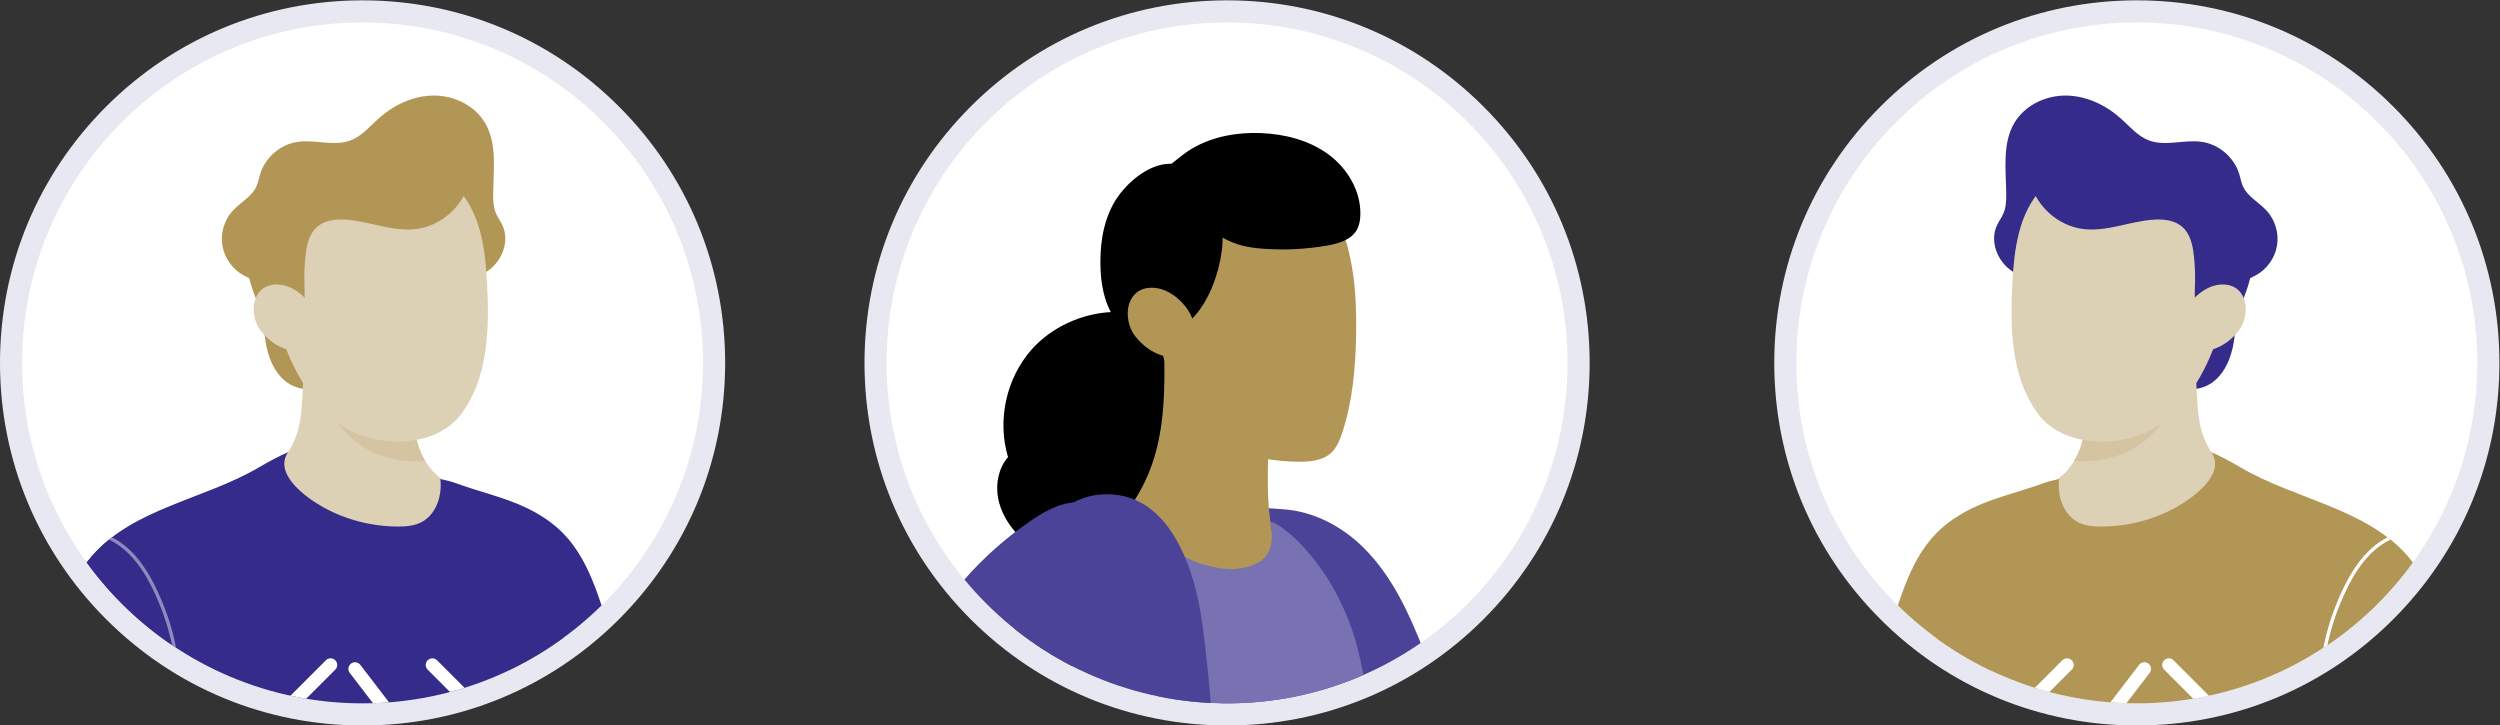 <svg version="1.1" viewBox="0 0 1506.5 437.08" xmlns="http://www.w3.org/2000/svg">
 <rect x="0" y="0" width="1506.5" height="437.08" fill="#333333" stroke="none"/>
 <defs>
  <clipPath id="clipPath5254">
   <path d="M 0,995.058 H 2363.263 V 0 H 0 Z"/>
  </clipPath>
  <clipPath id="clipPath5270">
   <path d="m20 497.53c0-85.001 68.907-153.91 153.91-153.91 85 0 153.91 68.907 153.91 153.91 0 85-68.908 153.91-153.91 153.91-85.001 0-153.91-68.908-153.91-153.91"/>
  </clipPath>
  <clipPath id="clipPath5354">
   <path d="M 0,995.058 H 2363.263 V 0 H 0 Z"/>
  </clipPath>
  <clipPath id="clipPath5370">
   <path d="m822.09 497.53c0-85.001 68.907-153.91 153.91-153.91s153.91 68.907 153.91 153.91c0 85-68.906 153.91-153.91 153.91s-153.91-68.908-153.91-153.91"/>
  </clipPath>
  <clipPath id="clipPath5454">
   <path d="M 0,995.058 H 2363.263 V 0 H 0 Z"/>
  </clipPath>
  <clipPath id="clipPath5470">
   <path d="m410.81 497.53c0-85.001 68.907-153.91 153.91-153.91 85 0 153.91 68.907 153.91 153.91 0 85-68.908 153.91-153.91 153.91s-153.91-68.908-153.91-153.91"/>
  </clipPath>
  <clipPath id="clipPath5502">
   <path d="m540.51 512.68h43.187v-72.355h-43.187z"/>
  </clipPath>
 </defs>
 <g transform="matrix(1.333 0 0 -1.333 -13.336 881.9)" clip-path="url(#clipPath5254)">
  <g transform="translate(173.91,338.62)">
   <path d="m0 0c-87.622 0-158.91 71.286-158.91 158.91s71.286 158.91 158.91 158.91 158.91-71.286 158.91-158.91-71.286-158.91-158.91-158.91" fill="#fff"/>
  </g>
  <g transform="translate(173.91,661.44)">
   <path d="m0 0c-43.781 0-84.942-17.05-115.9-48.008s-48.008-72.119-48.008-115.9 17.05-84.943 48.008-115.9 72.119-48.007 115.9-48.007 84.942 17.049 115.9 48.007 48.008 72.12 48.008 115.9-17.05 84.942-48.008 115.9-72.119 48.008-115.9 48.008m0-10c85.001 0 153.91-68.907 153.91-153.91s-68.907-153.91-153.91-153.91-153.91 68.907-153.91 153.91 68.907 153.91 153.91 153.91" fill="#e8e8f2"/>
  </g>
 </g>
 <g transform="matrix(1.333 0 0 -1.333 -13.336 881.9)" clip-path="url(#clipPath5270)">
  <g transform="translate(237.02,559.98)">
   <path d="m0 0c-0.866 1.785-2.072 3.397-2.84 5.228-1.108 2.639-1.241 5.577-1.225 8.44 0.064 11.038 1.929 22.935-3.704 32.427-4.68 7.885-14.047 12.371-23.216 12.318-9.17-0.053-18.01-4.226-24.845-10.338-4.026-3.6-7.628-7.986-12.671-9.917-7.58-2.903-16.145 0.539-24.166-0.701-7.698-1.191-14.474-7.07-16.738-14.522-0.564-1.858-0.872-3.803-1.675-5.571-2.146-4.722-7.286-7.222-10.774-11.061-3.822-4.207-5.573-10.212-4.611-15.815 0.962-5.601 4.616-10.678 9.622-13.369 2.194-1.179 4.716-1.994 6.278-3.933 1.348-1.674 1.741-3.907 1.987-6.041 0.774-6.703 0.561-13.505 1.643-20.165 1.082-6.658 3.68-13.411 8.914-17.668 5.233-4.256 13.538-5.175 18.59-0.705 4.528 4.008 5.228 10.808 4.652 16.827-0.549 5.751-1.976 11.417-4.216 16.741-3.286 7.813-8.35 15.039-9.689 23.409-2.129 13.314 6.961 27.415 19.888 31.247 12.928 3.831 28.063-2.848 34.204-14.852 4.335-8.472 6.578-25.74 19.243-25.708 11.449 0.028 20.346 13.43 15.349 23.729" fill="#b29656"/>
  </g>
  <g transform="translate(132.2,450.17)">
   <path d="m0 0c1.344-3.317 5.184-23.71 8.281-25.503 18.417-10.653 37.568-20.011 57.774-13.545 6.804 2.177 22.528 13.545 13.256 32.758-5.882 3.338-10.008 9.254-12.203 15.651s-2.612 13.274-2.392 20.033c0.094 2.89 0.296 5.834-0.429 8.633-1.186 4.585-4.729 8.222-8.656 10.87-7.59 5.121-17.127 7.273-26.181 5.91-5.18-0.781-12.56-3.599-13.689-9.408-2-10.282-0.39-20.385-3.89-30.562-2.093-6.085-5.832-12.08-11.871-14.837" fill="#dcd0b5"/>
  </g>
  <g transform="translate(216.67,576.42)">
   <path d="m0 0c10.799-11.17 12.786-27.982 13.554-43.5 1-20.181 0.429-41.979-11.539-58.261-13.031-17.725-45.22-15.693-59.564-1.428-3.848 3.826-7.326 8.024-10.37 12.516-9.708 14.327-14.836 31.515-15.824 48.794-0.751 13.143 1.02 26.939 8.293 37.911 3.891 5.872 9.549 10.677 16.038 13.443 6.597 2.811 12.429 1.99 19.314 2.102 14.68 0.24 29.112-0.215 40.098-11.577" fill="#dcd0b5"/>
  </g>
  <g transform="translate(217.68,569.9)">
   <path d="m0 0c-4.456-6.183-11.371-10.622-18.908-11.748-10.962-1.638-21.766 3.534-32.832 4.168-4.484 0.257-9.332-0.379-12.68-3.372-3.544-3.17-4.618-8.228-5.134-12.954-0.454-4.162-0.628-8.354-0.521-12.538 0.112-4.368 0.51-8.875-0.969-12.986-1.478-4.111-5.528-7.71-9.836-6.985-3.277 0.552-5.686 3.341-7.462 6.149-4.175 6.6-6.473 14.226-7.921 21.901-0.725 3.844-1.25 7.772-0.827 11.66 0.89 8.182 5.879 15.368 11.636 21.248 4.196 4.286 8.95 8.136 14.443 10.544 6.242 2.738 13.162 3.509 19.606 5.732 7.122 2.458 13.504 6.631 20.245 9.996 6.741 3.366 14.238 5.978 21.701 4.944 18.464-2.561 18.349-23.423 9.459-35.759" fill="#b29656"/>
  </g>
  <g transform="translate(137.6,532.76)">
   <path d="m0 0c-3.186 0.573-6.725 0.134-9.19-1.965-5.361-4.564-4.424-13.809-0.438-18.836 4.57-5.761 10.761-9.236 18.119-9.314 1.281-0.014 2.604 0.043 3.763 0.587 5.468 2.563 4.455 12.507 2.495 17.087-2.478 5.793-8.526 11.321-14.749 12.441" fill="#dcd0b5"/>
  </g>
  <g transform="translate(198.37,462.76)">
   <path d="m0 0c-12.342-2.351-26.399 0.589-35.769 7.512 1.731-2.09 3.563-4.096 5.487-6.009 7.995-7.951 21.533-12.096 34.209-11.143-1.225 2.023-2.228 4.188-2.992 6.414-0.364 1.062-0.663 2.141-0.935 3.226" fill="#d4c4a1"/>
  </g>
  <g transform="translate(56.777,209)">
   <path d="m0 0c3.992-43.824 38.306-84.084 29.271-127.15-0.769-3.663-2.34-7.79-5.916-8.898-4.871-1.509-9.087 3.548-11.637 7.964-24.241 41.958-42.9 87.737-49.266 135.78-6.365 48.038 0.154 98.535 23.505 141 3.447 6.269 7.485 12.587 13.649 16.219 6.164 3.633 14.994 3.678 19.712-1.702 4.283-4.885 3.877-12.173 3.225-18.637-4.778-47.359-26.677-97.026-22.543-144.56" fill="#b29656"/>
  </g>
  <g transform="translate(282.11,317.19)">
   <path d="m0 0c1.714-23.531-0.523-47.248 1.754-70.73 5.532-57.027 36.968-108.05 51.872-163.37 0.321-1.192 0.63-2.486 0.172-3.632-0.489-1.22-1.715-1.953-2.861-2.596l-15.231-8.556c-1.457-0.818-3.095-1.664-4.719-1.273-1.538 0.37-2.594 1.74-3.521 3.022-20.537 28.38-41.27 57.112-54.484 89.556-23.875 58.621-21.326 124.24-17.238 187.4 0.921 14.22 11.37 43.956 28.243 24.482 11.685-13.487 14.774-37.294 16.013-54.305" fill="#b29656"/>
  </g>
  <g transform="translate(211.56,-229.14)">
   <path d="m0 0c21.188 1.614 42.376 3.229 63.565 4.844-18.477 106.05-24.199 214.32-17.006 321.74 2.001 29.888 4.835 60.951-5.956 88.895-10.791 27.943-40.162 51.372-69.279 44.335-12.247-2.96-22.824-10.829-31.376-20.081-11.488-12.429-20.055-28.134-21.413-45.005-2.284-28.385 23.18-50.283 32.777-75.793 12.532-33.31 19.355-68.432 23.853-103.64 9.155-71.651 8.496-144.63 24.835-215.29"/>
  </g>
  <g transform="translate(169.4,70.674)">
   <path d="m0 0c10.518 45.068 20.43 91.396 21.66 138.09 0.018 0.656-0.383 1.25-0.996 1.48-9.017 3.385-18.801 6.88-28.802 9.42-0.502-0.396-1.001-0.797-1.493-1.207 10.136-2.498 20.193-6.063 29.754-9.652-1.206-45.761-10.632-90.567-21.034-135.27 0.303-0.953 0.616-1.902 0.911-2.857" fill="#fff"/>
  </g>
  <g transform="translate(65.072,-98.292)">
   <path d="m0 0c-1.837-23.104-3.675-46.219-4.41-69.385-0.781-24.565-0.32-49.17 1.38-73.688 0.227-3.282 0.619-6.88 2.993-9.158 1.793-1.721 4.359-2.318 6.801-2.777 14.418-2.713 29.278-3.059 43.807-1.023 4.989 0.699 10.452 1.995 13.325 6.134 2.003 2.885 2.316 6.581 2.539 10.086 4.044 63.648 8.025 130.74 17.92 193.74 10.94 69.656 30.734 133.35 37.206 203.56 1.179 12.79 1.455 26.43-4.886 37.6-7.309 12.874-22.477 19.938-37.274 20.41-17.881 0.569-35.329-8.425-46.514-22.158-13.366-16.411-19.978-23.095-21.574-43.171-4.011-50.445-0.45-113.55-4.461-164-2.284-28.727-4.568-57.452-6.852-86.179"/>
  </g>
  <g transform="translate(288.4,368.67)">
   <path d="m0 0c-6.689 17.971-10.398 38.085-23.794 51.806-4.789 4.904-10.587 8.68-16.758 11.614-10.107 4.804-21.187 7.17-31.62 11.031-2.304 0.853-4.713 1.41-7.149 1.901 0.813-7.186-1.598-14.957-7.349-18.786-3.412-2.271-7.715-2.689-11.814-2.681-11.788 0.023-23.586 3.027-33.885 8.781-6.95 3.884-22.655 14.715-15.798 24.868-4.209-1.881-9.168-4.53-13.154-6.875-24.74-14.55-56.532-18.402-75.429-40.005-6.344-7.252-10.696-16.008-14.561-24.832-14.785-33.763-23.439-70.201-25.412-107.01 23.318-1.792 36.644-2.997 59.763-6.529-2.586-33.426-9.091-99.053-11.677-132.48 23.831 1.681 44.529 9.973 82.141 10.919 40.414 1.015 104.97-12.948 125.87-10.666-5.591 38.479-18.037 126.67-15.729 165.49 16.971 3.598 31.8-2.711 47.411 3.939 4.253 1.813-4.34 41.477-11.054 59.513" fill="#342b8a"/>
  </g>
  <g transform="translate(68.956,272.59)">
   <path d="m0 0c-5.268-24.41-9.007-48.784-6.929-72.685 1.017-11.162 13.533-50.752 23.512-76.058 8.302-22.414 14.457-44.776 9.616-67.849-0.87-4.146-2.649-8.817-6.696-10.07-5.512-1.708-10.284 4.016-13.17 9.013-27.435 47.488-48.553 99.299-55.758 153.67-3.037 22.919-3.47 46.334-0.989 69.353 18.78-1.485 32.17-2.773 50.414-5.372" fill="#b29656"/>
  </g>
  <g transform="translate(78.917,395.59)">
   <path d="m0 0c-3.759 7.674-8.668 15.072-15.758 19.843-1.242 0.835-2.542 1.555-3.874 2.199-2.719-2.196-5.277-4.614-7.634-7.309-6.343-7.252-10.696-16.007-14.561-24.832-14.785-33.763-23.438-70.201-25.412-107.01 22.301-1.714 44.538-4.25 66.66-7.556l11.151 69.095c1.971 19.064-2.141 38.354-10.572 55.566" fill="#342b8a"/>
  </g>
  <g transform="translate(53.458,412.3)">
   <path d="M 0,0 C 0.455,0.474 0.923,0.93 1.39,1.387 0.923,0.93 0.455,0.475 0,0" fill="#fff"/>
  </g>
  <g transform="translate(78.34,269.39)">
   <path d="m0 0c0.742 0 1.395 0.538 1.516 1.293l11.152 69.095c4e-3 0.028 8e-3 0.057 0.011 0.087 1.927 18.646-1.78 38.149-10.721 56.4-4.665 9.524-9.99 16.211-16.28 20.442-1.032 0.695-2.168 1.336-3.399 1.961-1.831-1.406-3.602-2.896-5.286-4.504 1.274 1.215 2.593 2.37 3.952 3.467 1.332-0.643 2.633-1.364 3.875-2.199 7.089-4.771 11.998-12.169 15.757-19.843 8.432-17.212 12.543-36.502 10.573-55.566l-11.152-69.095c-2.297 0.344-4.601 0.644-6.901 0.97-0.039-0.5-0.082-1.025-0.123-1.537 2.266-0.322 4.535-0.617 6.797-0.954 0.077-0.011 0.153-0.017 0.229-0.017" fill="#8e8abf"/>
  </g>
  <g transform="translate(205.46,327.59)">
   <path d="M 0,0 16.697,16.696 0,33.394" fill="none" stroke="#fff" stroke-linecap="round" stroke-linejoin="round" stroke-miterlimit="10" stroke-width="6"/>
  </g>
  <g transform="translate(159.44,360.98)">
   <path d="M 0,0 -16.697,-16.697 0,-33.394" fill="none" stroke="#fff" stroke-linecap="round" stroke-linejoin="round" stroke-miterlimit="10" stroke-width="6"/>
  </g>
  <g transform="translate(194.74,327.59)">
   <path d="m0 0-24.237 31.625" fill="none" stroke="#fff" stroke-linecap="round" stroke-linejoin="round" stroke-miterlimit="10" stroke-width="6"/>
  </g>
 </g>
 <g transform="matrix(1.333 0 0 -1.333 -13.336 881.9)" clip-path="url(#clipPath5354)">
  <g transform="translate(975.99,338.62)">
   <path d="m0 0c-87.622 0-158.91 71.286-158.91 158.91s71.286 158.91 158.91 158.91 158.91-71.286 158.91-158.91-71.286-158.91-158.91-158.91" fill="#fff"/>
  </g>
  <g transform="translate(975.99,661.44)">
   <path d="m0 0c-43.781 0-84.942-17.05-115.9-48.008s-48.008-72.119-48.008-115.9 17.05-84.943 48.008-115.9 72.119-48.007 115.9-48.007 84.942 17.049 115.9 48.007 48.008 72.12 48.008 115.9-17.05 84.942-48.008 115.9-72.119 48.008-115.9 48.008m0-10c85.001 0 153.91-68.907 153.91-153.91s-68.907-153.91-153.91-153.91-153.91 68.907-153.91 153.91 68.907 153.91 153.91 153.91" fill="#e8e8f2"/>
  </g>
 </g>
 <g transform="matrix(1.333 0 0 -1.333 -13.336 881.9)" clip-path="url(#clipPath5370)">
  <g transform="translate(912.88,559.98)">
   <path d="m0 0c0.866 1.785 2.073 3.397 2.84 5.228 1.108 2.639 1.242 5.577 1.225 8.44-0.063 11.038-1.929 22.935 3.705 32.427 4.679 7.885 14.046 12.371 23.215 12.318 9.17-0.053 18.01-4.226 24.845-10.338 4.026-3.6 7.628-7.986 12.671-9.917 7.581-2.903 16.145 0.539 24.167-0.701 7.697-1.191 14.473-7.07 16.737-14.522 0.564-1.858 0.872-3.803 1.675-5.571 2.146-4.722 7.286-7.222 10.774-11.061 3.822-4.207 5.573-10.212 4.611-15.815-0.962-5.601-4.615-10.678-9.622-13.369-2.193-1.179-4.716-1.994-6.278-3.933-1.348-1.674-1.741-3.907-1.987-6.041-0.774-6.703-0.56-13.505-1.642-20.165-1.082-6.658-3.681-13.411-8.915-17.668-5.233-4.256-13.538-5.175-18.59-0.705-4.527 4.008-5.228 10.808-4.652 16.827 0.55 5.751 1.977 11.417 4.216 16.741 3.286 7.813 8.35 15.039 9.689 23.409 2.129 13.314-6.961 27.415-19.888 31.247-12.928 3.831-28.063-2.848-34.204-14.852-4.335-8.472-6.577-25.74-19.242-25.708-11.45 0.028-20.346 13.43-15.35 23.729" fill="#342b8a"/>
  </g>
  <g transform="translate(1017.7,450.17)">
   <path d="m0 0c-1.344-3.317-5.184-23.71-8.281-25.503-18.417-10.653-37.568-20.011-57.774-13.545-6.804 2.177-22.528 13.545-13.256 32.758 5.882 3.338 10.008 9.254 12.203 15.651s2.612 13.274 2.392 20.033c-0.094 2.89-0.296 5.834 0.429 8.633 1.186 4.585 4.729 8.222 8.656 10.87 7.59 5.121 17.127 7.273 26.181 5.91 5.18-0.781 12.56-3.599 13.689-9.408 2-10.282 0.39-20.385 3.89-30.562 2.093-6.085 5.832-12.08 11.871-14.837" fill="#dcd0b5"/>
  </g>
  <g transform="translate(933.23,576.42)">
   <path d="m0 0c-10.799-11.17-12.786-27.982-13.554-43.5-1-20.181-0.429-41.979 11.539-58.261 13.031-17.725 45.22-15.693 59.564-1.428 3.848 3.826 7.326 8.024 10.369 12.516 9.709 14.327 14.838 31.515 15.825 48.794 0.751 13.143-1.02 26.939-8.293 37.911-3.891 5.872-9.549 10.677-16.038 13.443-6.597 2.811-12.429 1.99-19.314 2.102-14.68 0.24-29.112-0.215-40.098-11.577" fill="#dcd0b5"/>
  </g>
  <g transform="translate(932.22,569.9)">
   <path d="m0 0c4.456-6.183 11.371-10.622 18.908-11.748 10.962-1.638 21.766 3.534 32.832 4.168 4.484 0.257 9.332-0.379 12.68-3.372 3.544-3.17 4.618-8.228 5.134-12.954 0.454-4.162 0.628-8.354 0.521-12.538-0.112-4.368-0.51-8.875 0.968-12.986s5.529-7.71 9.837-6.985c3.277 0.552 5.685 3.341 7.462 6.149 4.175 6.6 6.473 14.226 7.921 21.901 0.725 3.844 1.249 7.772 0.827 11.66-0.891 8.182-5.88 15.368-11.636 21.248-4.196 4.286-8.95 8.136-14.443 10.544-6.242 2.738-13.163 3.509-19.606 5.732-7.122 2.458-13.504 6.631-20.245 9.996-6.741 3.366-14.238 5.978-21.701 4.944-18.464-2.561-18.349-23.423-9.459-35.759" fill="#342b8a"/>
  </g>
  <g transform="translate(1012.3,532.76)">
   <path d="m0 0c3.187 0.573 6.725 0.134 9.19-1.965 5.361-4.564 4.424-13.809 0.438-18.836-4.57-5.761-10.761-9.236-18.119-9.314-1.281-0.014-2.604 0.043-3.763 0.587-5.468 2.563-4.455 12.507-2.495 17.087 2.478 5.793 8.526 11.321 14.749 12.441" fill="#dcd0b5"/>
  </g>
  <g transform="translate(951.53,462.76)">
   <path d="m0 0c12.342-2.351 26.399 0.589 35.769 7.512-1.731-2.09-3.562-4.096-5.487-6.009-7.995-7.951-21.533-12.096-34.209-11.143 1.225 2.023 2.228 4.188 2.992 6.414 0.364 1.062 0.664 2.141 0.935 3.226" fill="#d4c4a1"/>
  </g>
  <g transform="translate(1093.1,209)">
   <path d="m0 0c-3.992-43.824-38.306-84.084-29.271-127.15 0.769-3.663 2.34-7.79 5.916-8.898 4.871-1.509 9.087 3.548 11.637 7.963 24.241 41.959 42.9 87.738 49.266 135.78s-0.154 98.535-23.505 141c-3.447 6.269-7.485 12.587-13.649 16.219-6.164 3.633-14.994 3.678-19.711-1.702-4.285-4.885-3.878-12.173-3.226-18.637 4.778-47.359 26.677-97.026 22.543-144.56" fill="#b29656"/>
  </g>
  <g transform="translate(867.79,317.19)">
   <path d="m0 0c-1.714-23.531 0.523-47.248-1.754-70.73-5.531-57.027-36.968-108.05-51.872-163.37-0.321-1.192-0.63-2.486-0.172-3.632 0.489-1.22 1.715-1.953 2.861-2.596 5.077-2.852 10.154-5.704 15.232-8.556 1.456-0.818 3.094-1.664 4.718-1.273 1.538 0.37 2.594 1.74 3.521 3.022 20.537 28.38 41.271 57.112 54.484 89.556 23.875 58.621 21.326 124.24 17.238 187.4-0.921 14.22-11.37 43.956-28.243 24.482-11.685-13.487-14.773-37.294-16.013-54.305" fill="#b29656"/>
  </g>
  <g transform="translate(938.34,-229.14)">
   <path d="m0 0c-21.188 1.614-42.376 3.229-63.564 4.844 18.476 106.05 24.199 214.32 17.005 321.74-2.001 29.888-4.835 60.951 5.956 88.895 10.791 27.943 40.162 51.372 69.279 44.335 12.247-2.96 22.824-10.829 31.376-20.081 11.488-12.429 20.055-28.134 21.413-45.005 2.284-28.385-23.18-50.283-32.777-75.793-12.532-33.31-19.355-68.432-23.853-103.64-9.154-71.651-8.496-144.63-24.835-215.29"/>
  </g>
  <g transform="translate(980.5,70.674)">
   <path d="m0 0c-10.518 45.068-20.43 91.396-21.66 138.09-0.018 0.656 0.383 1.25 0.996 1.48 9.017 3.385 18.8 6.88 28.802 9.42 0.502-0.396 1.001-0.797 1.493-1.207-10.135-2.498-20.193-6.063-29.754-9.652 1.206-45.761 10.632-90.567 21.034-135.27-0.304-0.953-0.616-1.902-0.911-2.857" fill="#fff"/>
  </g>
  <g transform="translate(1084.8,-98.292)">
   <path d="m0 0c1.837-23.104 3.675-46.219 4.41-69.385 0.78-24.565 0.32-49.17-1.38-73.688-0.227-3.282-0.619-6.88-2.993-9.158-1.793-1.721-4.359-2.318-6.801-2.777-14.418-2.713-29.278-3.059-43.807-1.023-4.989 0.699-10.452 1.995-13.325 6.134-2.003 2.885-2.316 6.581-2.539 10.086-4.044 63.648-8.025 130.74-17.92 193.74-10.94 69.656-30.734 133.35-37.206 203.56-1.179 12.79-1.455 26.43 4.886 37.6 7.309 12.874 22.477 19.938 37.274 20.41 17.882 0.569 35.329-8.425 46.514-22.158 13.366-16.411 19.978-23.095 21.574-43.171 4.011-50.445 0.45-113.55 4.461-164 2.284-28.726 4.568-57.451 6.852-86.178"/>
  </g>
  <g transform="translate(861.5,368.67)">
   <path d="m0 0c6.689 17.971 10.398 38.085 23.793 51.806 4.79 4.904 10.588 8.68 16.759 11.614 10.107 4.804 21.187 7.17 31.62 11.031 2.304 0.853 4.713 1.41 7.149 1.901-0.813-7.186 1.598-14.957 7.349-18.786 3.412-2.271 7.715-2.689 11.814-2.681 11.788 0.023 23.586 3.027 33.885 8.781 6.95 3.884 22.655 14.715 15.798 24.868 4.209-1.881 9.168-4.53 13.154-6.875 24.74-14.55 56.532-18.402 75.429-40.005 6.343-7.252 10.696-16.008 14.561-24.832 14.785-33.763 23.438-70.201 25.412-107.01-23.318-1.792-36.644-2.997-59.763-6.529 2.586-33.426 9.091-99.053 11.677-132.48-23.831 1.681-44.529 9.973-82.141 10.919-40.414 1.015-104.97-12.948-125.87-10.666 5.591 38.479 18.037 126.67 15.729 165.49-16.971 3.598-31.8-2.711-47.411 3.939-4.253 1.813 4.34 41.477 11.054 59.513" fill="#b29656"/>
  </g>
  <g transform="translate(1080.9,272.59)">
   <path d="m0 0c5.268-24.41 9.007-48.784 6.929-72.685-1.017-11.162-13.533-50.752-23.512-76.058-8.302-22.414-14.457-44.776-9.616-67.849 0.87-4.146 2.649-8.817 6.696-10.07 5.512-1.708 10.284 4.016 13.17 9.013 27.436 47.488 48.553 99.299 55.758 153.67 3.037 22.919 3.47 46.334 0.989 69.353-18.78-1.485-32.17-2.773-50.414-5.372" fill="#b29656"/>
  </g>
  <g transform="translate(1071,395.59)">
   <path d="m0 0c3.759 7.674 8.668 15.072 15.757 19.843 1.243 0.835 2.543 1.555 3.875 2.199 2.719-2.196 5.277-4.614 7.634-7.309 6.343-7.252 10.696-16.007 14.561-24.832 14.785-33.763 23.438-70.201 25.412-107.01-22.301-1.714-44.539-4.25-66.66-7.556l-11.152 69.095c-1.97 19.064 2.141 38.354 10.573 55.566" fill="#b29656"/>
  </g>
  <g transform="translate(1096.4,412.3)">
   <path d="M 0,0 C -0.455,0.474 -0.923,0.93 -1.39,1.387 -0.923,0.93 -0.455,0.475 0,0" fill="#fff"/>
  </g>
  <g transform="translate(1071.6,269.39)">
   <path d="m0 0c-0.742 0-1.395 0.538-1.516 1.293l-11.151 69.095c-5e-3 0.028-9e-3 0.057-0.012 0.087-1.927 18.646 1.78 38.149 10.721 56.4 4.665 9.524 9.991 16.211 16.28 20.442 1.032 0.695 2.168 1.336 3.399 1.961 1.831-1.406 3.602-2.896 5.286-4.504-1.274 1.215-2.593 2.37-3.952 3.467-1.332-0.643-2.632-1.364-3.875-2.199-7.089-4.771-11.998-12.169-15.757-19.843-8.432-17.212-12.543-36.502-10.572-55.566l11.151-69.095c2.298 0.344 4.601 0.644 6.901 0.97 0.039-0.5 0.082-1.025 0.123-1.537-2.266-0.322-4.535-0.617-6.797-0.954-0.077-0.011-0.153-0.017-0.229-0.017" fill="#fff"/>
  </g>
  <g transform="translate(944.44,327.59)">
   <path d="M 0,0 -16.697,16.696 0,33.394" fill="none" stroke="#fff" stroke-linecap="round" stroke-linejoin="round" stroke-miterlimit="10" stroke-width="6"/>
  </g>
  <g transform="translate(990.46,360.98)">
   <path d="M 0,0 16.697,-16.697 0,-33.394" fill="none" stroke="#fff" stroke-linecap="round" stroke-linejoin="round" stroke-miterlimit="10" stroke-width="6"/>
  </g>
  <g transform="translate(955.16,327.59)">
   <path d="m0 0 24.237 31.625" fill="none" stroke="#fff" stroke-linecap="round" stroke-linejoin="round" stroke-miterlimit="10" stroke-width="6"/>
  </g>
 </g>
 <g transform="matrix(1.333 0 0 -1.333 -13.336 881.9)" clip-path="url(#clipPath5454)">
  <g transform="translate(564.72,338.62)">
   <path d="m0 0c-87.622 0-158.91 71.286-158.91 158.91s71.286 158.91 158.91 158.91 158.91-71.286 158.91-158.91-71.286-158.91-158.91-158.91" fill="#fff"/>
  </g>
  <g transform="translate(564.72,661.44)">
   <path d="m0 0c-43.781 0-84.942-17.05-115.9-48.008s-48.008-72.119-48.008-115.9 17.05-84.943 48.008-115.9 72.119-48.007 115.9-48.007 84.942 17.049 115.9 48.007 48.008 72.12 48.008 115.9-17.05 84.942-48.008 115.9-72.119 48.008-115.9 48.008m0-10c85.001 0 153.91-68.907 153.91-153.91s-68.907-153.91-153.91-153.91-153.91 68.907-153.91 153.91 68.907 153.91 153.91 153.91" fill="#e8e8f2"/>
  </g>
 </g>
 <g transform="matrix(1.333 0 0 -1.333 -13.336 881.9)" clip-path="url(#clipPath5470)">
  <g transform="translate(681.2,109.76)">
   <path d="m0 0c1.246-5.748 2.469-12.149-0.561-17.189-1.741-2.897-4.645-4.869-7.488-6.697-21.281-13.679-46.677-24.893-71.302-19.097-20.749 4.883-37.373 21.517-46.334 40.858s-11.126 41.162-10.813 62.476c0.365 24.963 4.201 50.58 16.808 72.129 6.273 10.724 14.969 20.478 26.323 25.524 12.067 5.362 25.918 4.926 38.95 2.79 11.752-1.927 28.361-5.949 35.66-16.473 7.138-10.292 3.653-29.484 4.436-41.709 2.212-34.497 6.999-68.829 14.321-102.61" fill="#7872b2"/>
  </g>
  <g transform="translate(626.39,414.03)">
   <path d="m0 0c12.794-12.68 20.561-29.498 27.107-46.279 11.317-29.015 19.821-59.245 23.472-90.174 1.25-10.597 1.936-21.295 4.268-31.708 3.305-14.76 9.828-28.57 16.302-42.24l25.11-53.022c-14.363-10.341-31.175-17.258-48.657-20.018-12.052 13.578-21.118 29.489-30.092 45.271-24.792 43.597-49.634 87.295-69.659 133.28-8.048 18.481-15.36 37.507-18.258 57.455-1.846 12.705-1.873 25.616-1.154 38.434 0.372 6.635 1.031 13.54 4.523 19.193 6.395 10.356 20.271 7.777 30.649 7.145 13.723-0.837 26.73-7.76 36.389-17.333" fill="#4a4397"/>
  </g>
  <g transform="translate(530.05,-101.37)">
   <path d="m0 0c-5.144-44.732-11.129-91.2-15.288-136.03-0.191-2.064-0.433-4.241-1.676-5.9-1.865-2.488-5.322-3.016-8.418-3.309-14.106-1.337-28.286-1.9-42.453-1.684-4.374 0.067-9.312 0.469-12.101 3.839-2.402 2.903-2.377 7.047-2.217 10.812 4.011 94.878 16.382 189.34 17.644 284.3 0.622 46.786-1.437 93.886 5.909 140.1 1.921 12.084 4.551 24.262 10.365 35.028 5.814 10.767 15.221 20.085 26.999 23.404 16.456 4.636 34.434-3.395 46.064-15.926 11.307-12.182 23.737-33.648 25.043-50.567 1.646-21.346-1.816-46.077-6.104-66.926-9.615-46.757-21.545-93.003-31.065-139.78-5.212-25.61-9.715-51.38-12.702-77.351"/>
  </g>
  <g transform="translate(667.47,-231.66)">
   <path d="m0 0c0.317-3.917 0.504-8.275-2.08-11.302-2.191-2.566-5.797-3.454-9.168-4.094-12.748-2.419-25.79-3.376-38.768-2.844-3.043 0.125-6.261 0.39-8.735 2.113-3.749 2.612-4.57 7.603-5.08 12.054-6.831 59.556-13.669 119.2-15.252 179.1-0.403 15.233-0.468 30.509-2.344 45.637-7.562 61.013-44.125 116.92-45.506 178.35-0.44 19.541 4.075 41.317 20.466 52.668 17.785 12.318 53.082 13.497 60.311-6.827 18.004-50.619 26.993-71.631 27.96-122.31 1.179-61.73 7.378-157.72 10.995-219.36 2.02-34.423 4.421-68.823 7.201-103.2"/>
  </g>
  <g transform="translate(476.39,503.62)">
   <path d="m0 0c-11.501-12.988-15.691-32.058-10.694-48.67-4.227-4.887-5.652-11.83-4.55-18.196s4.53-12.169 8.935-16.895c3.204-3.438 7.026-6.42 11.463-7.968 4.092-1.429 8.506-1.581 12.84-1.645 6.612-0.099 13.231-0.029 19.829 0.414 7.051 0.474 14.462 1.528 20.03 5.881 2.987 2.335 5.24 5.476 7.204 8.719 8.646 14.269 12.377 31.188 12.266 47.872-0.068 10.134-1.593 20.522-6.585 29.342-14.955 26.417-52.825 21.375-70.738 1.146"/>
  </g>
  <g transform="translate(589.78,405.46)">
   <path d="m0 0c-9.017 0.457-16.928-13.677-25.952-13.362-20.729 0.722-42.582 15.59-63.324 15.56 10.921 11.981 22.042 24.266 28.413 39.173 6.708 15.699 7.669 33.215 7.452 50.286-0.049 3.905-0.047 8.154 2.352 11.234 3.143 4.035 9.01 4.413 14.124 4.313 5.033-0.099 10.242-0.37 14.732-2.645 6.454-3.274 10.297-10.124 12.662-16.964 5.038-14.574 3.159-28.988 2.89-44.032-0.134-7.434 0.058-14.896 1.044-22.274 0.311-2.321 3.064-21.16 5.607-21.289" fill="#b29656"/>
  </g>
  <g clip-path="url(#clipPath5502)" opacity=".5">
   <g transform="translate(576.92,443.06)">
    <path d="m0 0c-4.924 2.696-9.175 6.465-13.177 10.402-5.76 5.666-11.156 11.827-14.949 18.961-5.728 10.774-7.512 23.195-8.191 35.378-0.042 0.754-0.061 1.51-0.096 2.265 3.296 2.423 8.076 2.68 12.339 2.597 5.033-0.099 10.242-0.37 14.732-2.646 6.454-3.273 10.297-10.124 12.662-16.964 5.038-14.573 3.159-28.987 2.89-44.031-0.052-2.899-0.052-5.801 0.022-8.701-2.143 0.743-4.229 1.642-6.232 2.739" fill="#b29656"/>
   </g>
  </g>
  <g transform="translate(623.05,510.32)">
   <path d="m0 0c-0.27-15.036-1.575-30.223-6.319-44.494-1.088-3.272-2.432-6.604-4.962-8.946-3.994-3.7-9.961-4.112-15.404-4.008-9.494 0.18-19.24 1.404-27.568 5.966-4.924 2.696-9.175 6.464-13.177 10.401-5.76 5.667-11.155 11.827-14.949 18.961-5.728 10.774-7.512 23.195-8.191 35.379-0.454 8.146-0.456 16.313-0.258 24.47 0.14 5.77 0.399 11.644 2.349 17.076 2.308 6.426 7.042 11.993 13.127 15.092 4.016 2.046 8.504 3.009 12.986 3.482 15.123 1.595 30.436-2.469 43.071-10.829 4.945-3.273 8.709-5.749 11.262-11.22 3.445-7.382 5.412-15.476 6.594-23.507 1.355-9.201 1.606-18.536 1.439-27.823" fill="#b29656"/>
  </g>
  <g transform="translate(560.92,566.88)">
   <path d="m0 0c3.067-9.764 1.927-20.447-1.189-30.195-2.691-8.417-7.035-16.623-14.057-21.988s-17.102-7.316-24.882-3.124c-9.431 5.082-12.719 17.002-13.241 27.703-0.502 10.287 0.774 20.92 5.672 29.979 4.607 8.521 15.395 18.333 25.777 18.316 10.308-0.016 19.156-11.891 21.92-20.691"/>
  </g>
  <g transform="translate(580.07,601.43)">
   <path d="m0 0c10.763-0.45 21.685-3.205 30.377-9.568 8.693-6.364 14.848-16.694 14.527-27.461-0.069-2.318-0.447-4.682-1.589-6.7-2.586-4.569-8.277-6.225-13.45-7.124-9.384-1.63-18.966-2.121-28.468-1.458-3.909 0.274-7.831 0.747-11.572 1.915-5.615 1.752-10.623 5.001-15.551 8.213-4.743 3.09-9.486 6.18-14.228 9.271-2.897 1.887-5.95 3.957-7.297 7.14-1.899 4.485 1.048 7.656 4.296 10.007 3.945 2.857 7.557 6.287 11.792 8.779 9.297 5.468 20.485 7.432 31.163 6.986"/>
  </g>
  <g transform="translate(533.31,531.28)">
   <path d="m0 0c-3.331 0.6-7.031 0.14-9.608-2.055-5.605-4.771-4.625-14.437-0.458-19.692 4.778-6.024 11.251-9.657 18.944-9.738 1.339-0.015 2.722 0.045 3.934 0.613 5.717 2.681 4.658 13.076 2.608 17.865-2.591 6.056-8.913 11.836-15.42 13.007" fill="#b29656"/>
  </g>
  <g transform="translate(570.9,404.67)">
   <path d="m0 0c-6.205-1.054-12.551 0.437-18.561 2.306-9.453 2.937-23.868 13.953-32.538 18.73 16.808-41.491 11.792-102.55 21.629-146.22 13.455-59.734 108.03-81.873 96.441 6.131-3.696 28.065-8.023 54.944-12.893 77.659-9.098 42.438-37.155 62.781-40.52 62.36 1.64-11.84-0.512-18.743-13.558-20.961" fill="#7872b2"/>
  </g>
  <g transform="translate(651.56,119.04)">
   <path d="m0 0c0.678-9.853 4.677-21.144-2.287-28.145-3.609-3.627-8.859-4.978-13.857-6.078-47.34-10.416-96.709-11.53-144.47-3.26-1.591 0.275-3.289 0.616-4.421 1.767-1.311 1.334-1.503 3.374-1.611 5.241-2.417 41.807 0.306 83.909 8.088 125.06 2.739 14.483 6.299 29.293 14.98 41.206 8.257 11.332 20.558 19.143 33.449 24.657 19.255 8.239 40.779 11.881 61.403 8.24 12.971-2.29 29.476-8.827 34.755-22.204 4.091-10.368 10.648-98.176 13.972-146.48" fill="#fff"/>
  </g>
  <g transform="translate(553.5,379.8)">
   <path d="m0 0c8.184-60.29 6.782-121.42 10.397-182.16 2.437-40.948 7.161-81.76 14.142-122.18 0.662-3.831 1.315-7.924-0.248-11.483-2.657-6.047-10.256-7.832-16.817-8.587-28.837-3.316-58.248-1.572-86.491 5.129-7.511 1.782-15.538 4.317-19.975 10.635-4.537 6.459-4.073 15.068-3.252 22.918 4.026 38.472 12.184 76.467 15.029 115.04 4.151 56.299-3.072 113.06 2.367 169.25 2.107 21.771 11.274 57.133 38.312 59.631 31.677 2.927 43.229-33.834 46.536-58.196" fill="#4a4397"/>
  </g>
  <g transform="translate(508.73,192.38)">
   <path d="m0 0 107.38-17.252c5.481-0.881 10.638 2.849 11.518 8.329l20.608 128.27c0.88 5.48-2.849 10.637-8.33 11.517l-107.38 17.252c-5.481 0.881-10.638-2.849-11.518-8.329l-20.607-128.27c-0.881-5.481 2.848-10.638 8.329-11.518" fill="#4a4397"/>
  </g>
  <g transform="translate(610.39,222.51)">
   <path d="m0 0c10.052-0.556 21.57-0.878 28.462 6.46 5.187 5.522 6.021 13.715 6.588 21.269 0.278 3.718 0.557 7.436 0.836 11.154 0.125 1.675 0.248 3.384-0.158 5.013-1.749 7.016-15.727 8.06-22.95 7.714 1.219 5.539 7.429 8.534 8.273 16.711 0.177 1.709 0.674 3.639-0.447 4.941-1.474 1.71-4.427 0.968-5.937-0.709-1.51-1.678-2.125-3.956-3.233-5.923-3.669-6.509-12.139-8.808-16.609-14.796-2.786-3.731-3.763-8.572-6.547-12.306-2.469-3.309-6.149-5.474-9.811-7.381-9.231-4.806-40.265-3.747-50.345-6.332-4.322-1.108 12.454-6.85 8.691-9.246-3.763-2.395-6.719-6.675-6.098-11.091 1.462-10.413 21.153-5.124 27.824-4.932 13.82 0.399 27.656 0.218 41.461-0.546" fill="#dcd0b5"/>
  </g>
  <g transform="translate(397.45,261.76)">
   <path d="m0 0c2.426 16.874 9.771 68.83 27.107 105.29 16.12 33.908 41.955 52.763 52.896 60.125 8.311 5.593 19.387 10.33 27.914 5.072l-25.763-22.691c12.339 7.638 21.619 11.637 21.185 7.411-1.382-13.476-1.022-27.075-2.147-40.574-1.69-20.269-17.36-38.073-39.184-124.79 27.804 2.619 66.863 3.809 97.841 3.913 4.917 0.015 10.473-50.546 5.423-51.416-40.826-7.039-85.691-13.264-123.67-7.469-10.717 1.636-21.852 4.215-29.961 11.41-14.301 12.694-14.359 34.79-11.638 53.718" fill="#4a4397"/>
  </g>
  <g transform="translate(555.75,260.81)">
   <path d="m0 0c-4.962-0.407-8.573-4.87-8.034-9.82 1.672-15.327 3.821-30.603 6.444-45.797 0.259-1.502 0.664-3.207 2.012-3.92 0.804-0.426 1.765-0.385 2.674-0.333l11.751 0.666c2.081 0.118 4.287 0.278 5.986 1.488 3.006 2.141 3.144 6.483 2.92 10.166-0.724 11.874-0.164 28.792-5.223 39.739-3.487 7.544-10.92 8.436-18.53 7.811" fill="#a5a1cb"/>
  </g>
 </g>
</svg>
